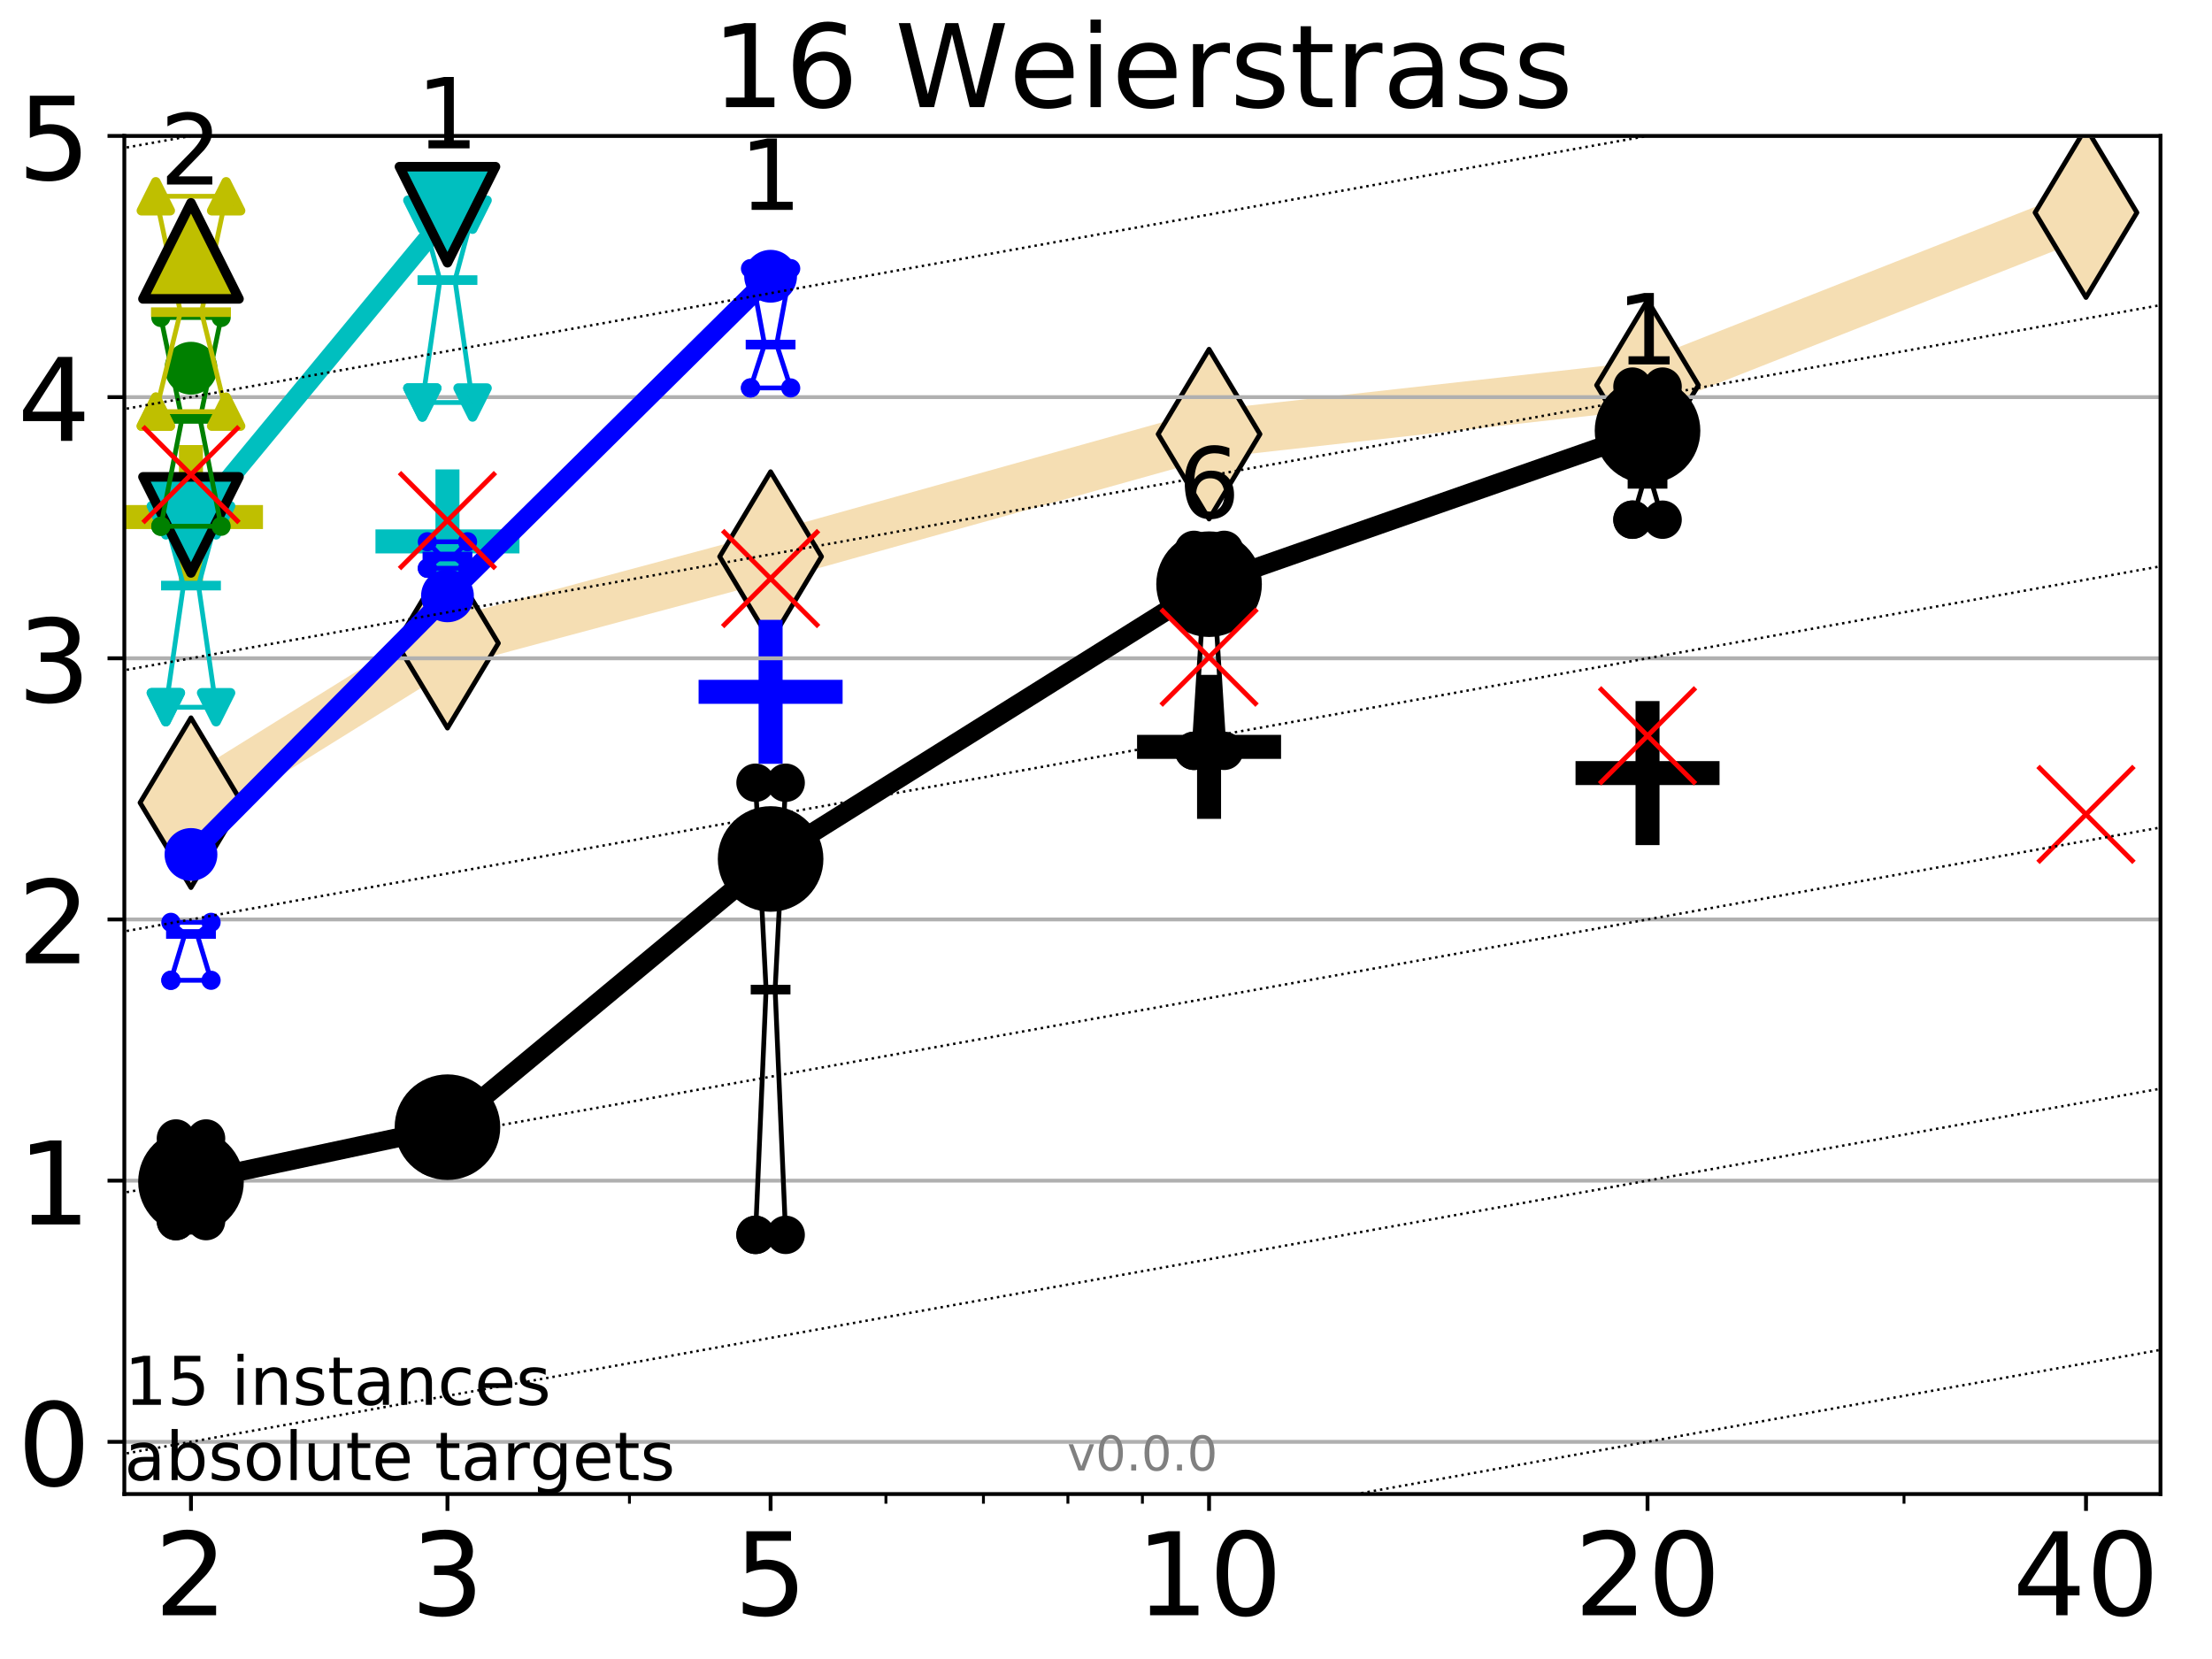 <?xml version="1.0" encoding="utf-8" standalone="no"?>
<!DOCTYPE svg PUBLIC "-//W3C//DTD SVG 1.1//EN"
  "http://www.w3.org/Graphics/SVG/1.1/DTD/svg11.dtd">
<!-- Created with matplotlib (http://matplotlib.org/) -->
<svg height="345.6pt" version="1.1" viewBox="0 0 460.8 345.6" width="460.8pt" xmlns="http://www.w3.org/2000/svg" xmlns:xlink="http://www.w3.org/1999/xlink">
 <defs>
  <style type="text/css">
*{stroke-linecap:butt;stroke-linejoin:round;}
  </style>
 </defs>
 <g id="figure_1">
  <g id="patch_1">
   <path d="M 0 345.6 
L 460.8 345.6 
L 460.8 0 
L 0 0 
z
" style="fill:#ffffff;"/>
  </g>
  <g id="axes_1">
   <g id="patch_2">
    <path d="M 25.9 311.24 
L 450.072 311.24 
L 450.072 28.32 
L 25.9 28.32 
z
" style="fill:#ffffff;"/>
   </g>
   <g id="line2d_1">
    <path clip-path="url(#p016506bc29)" d="M 39.784 167.214 
L 93.215 133.991 
L 160.53 115.952 
L 251.87 90.439 
L 343.211 80.241 
L 434.551 44.287 
" style="fill:none;stroke:#f5deb3;stroke-linecap:square;stroke-width:10;"/>
    <defs>
     <path d="M -0 17.678 
L 10.607 0 
L 0 -17.678 
L -10.607 -0 
z
" id="m1415b988cb" style="stroke:#000000;stroke-linejoin:miter;"/>
    </defs>
    <g clip-path="url(#p016506bc29)">
     <use style="fill:#f5deb3;stroke:#000000;stroke-linejoin:miter;" x="39.784" xlink:href="#m1415b988cb" y="167.214"/>
     <use style="fill:#f5deb3;stroke:#000000;stroke-linejoin:miter;" x="93.215" xlink:href="#m1415b988cb" y="133.991"/>
     <use style="fill:#f5deb3;stroke:#000000;stroke-linejoin:miter;" x="160.53" xlink:href="#m1415b988cb" y="115.952"/>
     <use style="fill:#f5deb3;stroke:#000000;stroke-linejoin:miter;" x="251.87" xlink:href="#m1415b988cb" y="90.439"/>
     <use style="fill:#f5deb3;stroke:#000000;stroke-linejoin:miter;" x="343.211" xlink:href="#m1415b988cb" y="80.241"/>
     <use style="fill:#f5deb3;stroke:#000000;stroke-linejoin:miter;" x="434.551" xlink:href="#m1415b988cb" y="44.287"/>
    </g>
   </g>
   <g id="line2d_2">
    <defs>
     <path d="M -15 0 
L 15 0 
M 0 15 
L 0 -15 
" id="mad6b0e1a15" style="stroke:#bfbf00;stroke-width:5;"/>
    </defs>
    <g clip-path="url(#p016506bc29)">
     <use style="fill:#bfbf00;stroke:#bfbf00;stroke-width:5;" x="39.784" xlink:href="#mad6b0e1a15" y="107.707"/>
    </g>
   </g>
   <g id="line2d_3">
    <defs>
     <path d="M -15 0 
L 15 0 
M 0 15 
L 0 -15 
" id="m3417049f23" style="stroke:#000000;stroke-width:5;"/>
    </defs>
    <g clip-path="url(#p016506bc29)">
     <use style="stroke:#000000;stroke-width:5;" x="251.87" xlink:href="#m3417049f23" y="155.587"/>
    </g>
   </g>
   <g id="line2d_4">
    <defs>
     <path d="M -15 0 
L 15 0 
M 0 15 
L 0 -15 
" id="maaa99ef994" style="stroke:#00bfbf;stroke-width:5;"/>
    </defs>
    <g clip-path="url(#p016506bc29)">
     <use style="fill:#00bfbf;stroke:#00bfbf;stroke-width:5;" x="93.215" xlink:href="#maaa99ef994" y="112.79"/>
    </g>
   </g>
   <g id="line2d_5">
    <g clip-path="url(#p016506bc29)">
     <use style="stroke:#000000;stroke-width:5;" x="343.211" xlink:href="#m3417049f23" y="161.047"/>
    </g>
   </g>
   <g id="line2d_6">
    <defs>
     <path d="M -15 0 
L 15 0 
M 0 15 
L 0 -15 
" id="m9f7df214b4" style="stroke:#0000ff;stroke-width:5;"/>
    </defs>
    <g clip-path="url(#p016506bc29)">
     <use style="fill:#0000ff;stroke:#0000ff;stroke-width:5;" x="160.53" xlink:href="#m9f7df214b4" y="144.123"/>
    </g>
   </g>
   <g id="matplotlib.axis_1">
    <g id="xtick_1">
     <g id="line2d_7">
      <defs>
       <path d="M 0 0 
L 0 3.5 
" id="m3060c4217a" style="stroke:#000000;stroke-width:0.8;"/>
      </defs>
      <g>
       <use style="stroke:#000000;stroke-width:0.8;" x="39.784" xlink:href="#m3060c4217a" y="311.24"/>
      </g>
     </g>
     <g id="text_1">
      <!-- 2 -->
      <defs>
       <path d="M 19.188 8.297 
L 53.609 8.297 
L 53.609 0 
L 7.328 0 
L 7.328 8.297 
Q 12.938 14.109 22.625 23.891 
Q 32.328 33.688 34.812 36.531 
Q 39.547 41.844 41.422 45.531 
Q 43.312 49.219 43.312 52.781 
Q 43.312 58.594 39.234 62.25 
Q 35.156 65.922 28.609 65.922 
Q 23.969 65.922 18.812 64.312 
Q 13.672 62.703 7.812 59.422 
L 7.812 69.391 
Q 13.766 71.781 18.938 73 
Q 24.125 74.219 28.422 74.219 
Q 39.75 74.219 46.484 68.547 
Q 53.219 62.891 53.219 53.422 
Q 53.219 48.922 51.531 44.891 
Q 49.859 40.875 45.406 35.406 
Q 44.188 33.984 37.641 27.219 
Q 31.109 20.453 19.188 8.297 
z
" id="DejaVuSans-32"/>
      </defs>
      <g transform="translate(32.149 336.476)scale(0.24 -0.24)">
       <use xlink:href="#DejaVuSans-32"/>
      </g>
     </g>
    </g>
    <g id="xtick_2">
     <g id="line2d_8">
      <g>
       <use style="stroke:#000000;stroke-width:0.8;" x="93.215" xlink:href="#m3060c4217a" y="311.24"/>
      </g>
     </g>
     <g id="text_2">
      <!-- 3 -->
      <defs>
       <path d="M 40.578 39.312 
Q 47.656 37.797 51.625 33 
Q 55.609 28.219 55.609 21.188 
Q 55.609 10.406 48.188 4.484 
Q 40.766 -1.422 27.094 -1.422 
Q 22.516 -1.422 17.656 -0.516 
Q 12.797 0.391 7.625 2.203 
L 7.625 11.719 
Q 11.719 9.328 16.594 8.109 
Q 21.484 6.891 26.812 6.891 
Q 36.078 6.891 40.938 10.547 
Q 45.797 14.203 45.797 21.188 
Q 45.797 27.641 41.281 31.266 
Q 36.766 34.906 28.719 34.906 
L 20.219 34.906 
L 20.219 43.016 
L 29.109 43.016 
Q 36.375 43.016 40.234 45.922 
Q 44.094 48.828 44.094 54.297 
Q 44.094 59.906 40.109 62.906 
Q 36.141 65.922 28.719 65.922 
Q 24.656 65.922 20.016 65.031 
Q 15.375 64.156 9.812 62.312 
L 9.812 71.094 
Q 15.438 72.656 20.344 73.438 
Q 25.25 74.219 29.594 74.219 
Q 40.828 74.219 47.359 69.109 
Q 53.906 64.016 53.906 55.328 
Q 53.906 49.266 50.438 45.094 
Q 46.969 40.922 40.578 39.312 
z
" id="DejaVuSans-33"/>
      </defs>
      <g transform="translate(85.58 336.476)scale(0.24 -0.24)">
       <use xlink:href="#DejaVuSans-33"/>
      </g>
     </g>
    </g>
    <g id="xtick_3">
     <g id="line2d_9">
      <g>
       <use style="stroke:#000000;stroke-width:0.8;" x="160.53" xlink:href="#m3060c4217a" y="311.24"/>
      </g>
     </g>
     <g id="text_3">
      <!-- 5 -->
      <defs>
       <path d="M 10.797 72.906 
L 49.516 72.906 
L 49.516 64.594 
L 19.828 64.594 
L 19.828 46.734 
Q 21.969 47.469 24.109 47.828 
Q 26.266 48.188 28.422 48.188 
Q 40.625 48.188 47.75 41.5 
Q 54.891 34.812 54.891 23.391 
Q 54.891 11.625 47.562 5.094 
Q 40.234 -1.422 26.906 -1.422 
Q 22.312 -1.422 17.547 -0.641 
Q 12.797 0.141 7.719 1.703 
L 7.719 11.625 
Q 12.109 9.234 16.797 8.062 
Q 21.484 6.891 26.703 6.891 
Q 35.156 6.891 40.078 11.328 
Q 45.016 15.766 45.016 23.391 
Q 45.016 31 40.078 35.438 
Q 35.156 39.891 26.703 39.891 
Q 22.75 39.891 18.812 39.016 
Q 14.891 38.141 10.797 36.281 
z
" id="DejaVuSans-35"/>
      </defs>
      <g transform="translate(152.895 336.476)scale(0.24 -0.24)">
       <use xlink:href="#DejaVuSans-35"/>
      </g>
     </g>
    </g>
    <g id="xtick_4">
     <g id="line2d_10">
      <g>
       <use style="stroke:#000000;stroke-width:0.8;" x="251.87" xlink:href="#m3060c4217a" y="311.24"/>
      </g>
     </g>
     <g id="text_4">
      <!-- 10 -->
      <defs>
       <path d="M 12.406 8.297 
L 28.516 8.297 
L 28.516 63.922 
L 10.984 60.406 
L 10.984 69.391 
L 28.422 72.906 
L 38.281 72.906 
L 38.281 8.297 
L 54.391 8.297 
L 54.391 0 
L 12.406 0 
z
" id="DejaVuSans-31"/>
       <path d="M 31.781 66.406 
Q 24.172 66.406 20.328 58.906 
Q 16.5 51.422 16.5 36.375 
Q 16.5 21.391 20.328 13.891 
Q 24.172 6.391 31.781 6.391 
Q 39.453 6.391 43.281 13.891 
Q 47.125 21.391 47.125 36.375 
Q 47.125 51.422 43.281 58.906 
Q 39.453 66.406 31.781 66.406 
z
M 31.781 74.219 
Q 44.047 74.219 50.516 64.516 
Q 56.984 54.828 56.984 36.375 
Q 56.984 17.969 50.516 8.266 
Q 44.047 -1.422 31.781 -1.422 
Q 19.531 -1.422 13.062 8.266 
Q 6.594 17.969 6.594 36.375 
Q 6.594 54.828 13.062 64.516 
Q 19.531 74.219 31.781 74.219 
z
" id="DejaVuSans-30"/>
      </defs>
      <g transform="translate(236.6 336.476)scale(0.24 -0.24)">
       <use xlink:href="#DejaVuSans-31"/>
       <use x="63.623" xlink:href="#DejaVuSans-30"/>
      </g>
     </g>
    </g>
    <g id="xtick_5">
     <g id="line2d_11">
      <g>
       <use style="stroke:#000000;stroke-width:0.8;" x="343.211" xlink:href="#m3060c4217a" y="311.24"/>
      </g>
     </g>
     <g id="text_5">
      <!-- 20 -->
      <g transform="translate(327.941 336.476)scale(0.24 -0.24)">
       <use xlink:href="#DejaVuSans-32"/>
       <use x="63.623" xlink:href="#DejaVuSans-30"/>
      </g>
     </g>
    </g>
    <g id="xtick_6">
     <g id="line2d_12">
      <g>
       <use style="stroke:#000000;stroke-width:0.8;" x="434.551" xlink:href="#m3060c4217a" y="311.24"/>
      </g>
     </g>
     <g id="text_6">
      <!-- 40 -->
      <defs>
       <path d="M 37.797 64.312 
L 12.891 25.391 
L 37.797 25.391 
z
M 35.203 72.906 
L 47.609 72.906 
L 47.609 25.391 
L 58.016 25.391 
L 58.016 17.188 
L 47.609 17.188 
L 47.609 0 
L 37.797 0 
L 37.797 17.188 
L 4.891 17.188 
L 4.891 26.703 
z
" id="DejaVuSans-34"/>
      </defs>
      <g transform="translate(419.281 336.476)scale(0.24 -0.24)">
       <use xlink:href="#DejaVuSans-34"/>
       <use x="63.623" xlink:href="#DejaVuSans-30"/>
      </g>
     </g>
    </g>
    <g id="xtick_7">
     <g id="line2d_13">
      <defs>
       <path d="M 0 0 
L 0 2 
" id="m6ea58fd9d2" style="stroke:#000000;stroke-width:0.6;"/>
      </defs>
      <g>
       <use style="stroke:#000000;stroke-width:0.6;" x="39.784" xlink:href="#m6ea58fd9d2" y="311.24"/>
      </g>
     </g>
    </g>
    <g id="xtick_8">
     <g id="line2d_14">
      <g>
       <use style="stroke:#000000;stroke-width:0.6;" x="93.215" xlink:href="#m6ea58fd9d2" y="311.24"/>
      </g>
     </g>
    </g>
    <g id="xtick_9">
     <g id="line2d_15">
      <g>
       <use style="stroke:#000000;stroke-width:0.6;" x="131.125" xlink:href="#m6ea58fd9d2" y="311.24"/>
      </g>
     </g>
    </g>
    <g id="xtick_10">
     <g id="line2d_16">
      <g>
       <use style="stroke:#000000;stroke-width:0.6;" x="160.53" xlink:href="#m6ea58fd9d2" y="311.24"/>
      </g>
     </g>
    </g>
    <g id="xtick_11">
     <g id="line2d_17">
      <g>
       <use style="stroke:#000000;stroke-width:0.6;" x="184.555" xlink:href="#m6ea58fd9d2" y="311.24"/>
      </g>
     </g>
    </g>
    <g id="xtick_12">
     <g id="line2d_18">
      <g>
       <use style="stroke:#000000;stroke-width:0.6;" x="204.869" xlink:href="#m6ea58fd9d2" y="311.24"/>
      </g>
     </g>
    </g>
    <g id="xtick_13">
     <g id="line2d_19">
      <g>
       <use style="stroke:#000000;stroke-width:0.6;" x="222.465" xlink:href="#m6ea58fd9d2" y="311.24"/>
      </g>
     </g>
    </g>
    <g id="xtick_14">
     <g id="line2d_20">
      <g>
       <use style="stroke:#000000;stroke-width:0.6;" x="237.986" xlink:href="#m6ea58fd9d2" y="311.24"/>
      </g>
     </g>
    </g>
    <g id="xtick_15">
     <g id="line2d_21">
      <g>
       <use style="stroke:#000000;stroke-width:0.6;" x="343.211" xlink:href="#m6ea58fd9d2" y="311.24"/>
      </g>
     </g>
    </g>
    <g id="xtick_16">
     <g id="line2d_22">
      <g>
       <use style="stroke:#000000;stroke-width:0.6;" x="396.641" xlink:href="#m6ea58fd9d2" y="311.24"/>
      </g>
     </g>
    </g>
    <g id="xtick_17">
     <g id="line2d_23">
      <g>
       <use style="stroke:#000000;stroke-width:0.6;" x="434.551" xlink:href="#m6ea58fd9d2" y="311.24"/>
      </g>
     </g>
    </g>
   </g>
   <g id="matplotlib.axis_2">
    <g id="ytick_1">
     <g id="line2d_24">
      <path clip-path="url(#p016506bc29)" d="M 25.9 300.358 
L 450.072 300.358 
" style="fill:none;stroke:#b0b0b0;stroke-linecap:square;stroke-width:0.8;"/>
     </g>
     <g id="line2d_25">
      <defs>
       <path d="M 0 0 
L -3.5 0 
" id="m7a4edfae67" style="stroke:#000000;stroke-width:0.8;"/>
      </defs>
      <g>
       <use style="stroke:#000000;stroke-width:0.8;" x="25.9" xlink:href="#m7a4edfae67" y="300.358"/>
      </g>
     </g>
     <g id="text_7">
      <!-- 0 -->
      <g transform="translate(3.63 309.477)scale(0.24 -0.24)">
       <use xlink:href="#DejaVuSans-30"/>
      </g>
     </g>
    </g>
    <g id="ytick_2">
     <g id="line2d_26">
      <path clip-path="url(#p016506bc29)" d="M 25.9 245.951 
L 450.072 245.951 
" style="fill:none;stroke:#b0b0b0;stroke-linecap:square;stroke-width:0.8;"/>
     </g>
     <g id="line2d_27">
      <g>
       <use style="stroke:#000000;stroke-width:0.8;" x="25.9" xlink:href="#m7a4edfae67" y="245.951"/>
      </g>
     </g>
     <g id="text_8">
      <!-- 1 -->
      <g transform="translate(3.63 255.069)scale(0.24 -0.24)">
       <use xlink:href="#DejaVuSans-31"/>
      </g>
     </g>
    </g>
    <g id="ytick_3">
     <g id="line2d_28">
      <path clip-path="url(#p016506bc29)" d="M 25.9 191.543 
L 450.072 191.543 
" style="fill:none;stroke:#b0b0b0;stroke-linecap:square;stroke-width:0.8;"/>
     </g>
     <g id="line2d_29">
      <g>
       <use style="stroke:#000000;stroke-width:0.8;" x="25.9" xlink:href="#m7a4edfae67" y="191.543"/>
      </g>
     </g>
     <g id="text_9">
      <!-- 2 -->
      <g transform="translate(3.63 200.661)scale(0.24 -0.24)">
       <use xlink:href="#DejaVuSans-32"/>
      </g>
     </g>
    </g>
    <g id="ytick_4">
     <g id="line2d_30">
      <path clip-path="url(#p016506bc29)" d="M 25.9 137.135 
L 450.072 137.135 
" style="fill:none;stroke:#b0b0b0;stroke-linecap:square;stroke-width:0.8;"/>
     </g>
     <g id="line2d_31">
      <g>
       <use style="stroke:#000000;stroke-width:0.8;" x="25.9" xlink:href="#m7a4edfae67" y="137.135"/>
      </g>
     </g>
     <g id="text_10">
      <!-- 3 -->
      <g transform="translate(3.63 146.254)scale(0.24 -0.24)">
       <use xlink:href="#DejaVuSans-33"/>
      </g>
     </g>
    </g>
    <g id="ytick_5">
     <g id="line2d_32">
      <path clip-path="url(#p016506bc29)" d="M 25.9 82.728 
L 450.072 82.728 
" style="fill:none;stroke:#b0b0b0;stroke-linecap:square;stroke-width:0.8;"/>
     </g>
     <g id="line2d_33">
      <g>
       <use style="stroke:#000000;stroke-width:0.8;" x="25.9" xlink:href="#m7a4edfae67" y="82.728"/>
      </g>
     </g>
     <g id="text_11">
      <!-- 4 -->
      <g transform="translate(3.63 91.846)scale(0.24 -0.24)">
       <use xlink:href="#DejaVuSans-34"/>
      </g>
     </g>
    </g>
    <g id="ytick_6">
     <g id="line2d_34">
      <path clip-path="url(#p016506bc29)" d="M 25.9 28.32 
L 450.072 28.32 
" style="fill:none;stroke:#b0b0b0;stroke-linecap:square;stroke-width:0.8;"/>
     </g>
     <g id="line2d_35">
      <g>
       <use style="stroke:#000000;stroke-width:0.8;" x="25.9" xlink:href="#m7a4edfae67" y="28.32"/>
      </g>
     </g>
     <g id="text_12">
      <!-- 5 -->
      <g transform="translate(3.63 37.438)scale(0.24 -0.24)">
       <use xlink:href="#DejaVuSans-35"/>
      </g>
     </g>
    </g>
   </g>
   <g id="line2d_36">
    <path clip-path="url(#p016506bc29)" d="M 36.644 254.379 
L 38.842 252.748 
L 36.644 237.171 
L 42.924 237.171 
L 40.726 252.748 
L 42.924 254.379 
L 36.644 254.379 
" style="fill:none;stroke:#000000;stroke-linecap:square;"/>
   </g>
   <g id="line2d_37">
    <path clip-path="url(#p016506bc29)" d="M 36.644 254.379 
L 42.924 254.379 
L 42.924 237.171 
L 36.644 237.171 
L 36.644 254.379 
" style="fill:none;"/>
    <defs>
     <path d="M 0 3 
C 0.796 3 1.559 2.684 2.121 2.121 
C 2.684 1.559 3 0.796 3 0 
C 3 -0.796 2.684 -1.559 2.121 -2.121 
C 1.559 -2.684 0.796 -3 0 -3 
C -0.796 -3 -1.559 -2.684 -2.121 -2.121 
C -2.684 -1.559 -3 -0.796 -3 0 
C -3 0.796 -2.684 1.559 -2.121 2.121 
C -1.559 2.684 -0.796 3 0 3 
z
" id="m4d1405d2c7" style="stroke:#000000;stroke-width:2;"/>
    </defs>
    <g clip-path="url(#p016506bc29)">
     <use style="stroke:#000000;stroke-width:2;" x="36.644" xlink:href="#m4d1405d2c7" y="254.379"/>
     <use style="stroke:#000000;stroke-width:2;" x="42.924" xlink:href="#m4d1405d2c7" y="254.379"/>
     <use style="stroke:#000000;stroke-width:2;" x="42.924" xlink:href="#m4d1405d2c7" y="237.171"/>
     <use style="stroke:#000000;stroke-width:2;" x="36.644" xlink:href="#m4d1405d2c7" y="237.171"/>
     <use style="stroke:#000000;stroke-width:2;" x="36.644" xlink:href="#m4d1405d2c7" y="254.379"/>
    </g>
   </g>
   <g id="line2d_38">
    <path clip-path="url(#p016506bc29)" d="M 36.644 252.748 
L 42.924 252.748 
" style="fill:none;stroke:#000000;stroke-linecap:square;stroke-width:2;"/>
   </g>
   <g id="line2d_39">
    <path clip-path="url(#p016506bc29)" d="M 90.075 240.995 
L 92.273 238.57 
L 90.075 231.203 
L 96.355 231.203 
L 94.157 238.57 
L 96.355 240.995 
L 90.075 240.995 
" style="fill:none;stroke:#000000;stroke-linecap:square;"/>
   </g>
   <g id="line2d_40">
    <path clip-path="url(#p016506bc29)" d="M 90.075 240.995 
L 96.355 240.995 
L 96.355 231.203 
L 90.075 231.203 
L 90.075 240.995 
" style="fill:none;"/>
    <g clip-path="url(#p016506bc29)">
     <use style="stroke:#000000;stroke-width:2;" x="90.075" xlink:href="#m4d1405d2c7" y="240.995"/>
     <use style="stroke:#000000;stroke-width:2;" x="96.355" xlink:href="#m4d1405d2c7" y="240.995"/>
     <use style="stroke:#000000;stroke-width:2;" x="96.355" xlink:href="#m4d1405d2c7" y="231.203"/>
     <use style="stroke:#000000;stroke-width:2;" x="90.075" xlink:href="#m4d1405d2c7" y="231.203"/>
     <use style="stroke:#000000;stroke-width:2;" x="90.075" xlink:href="#m4d1405d2c7" y="240.995"/>
    </g>
   </g>
   <g id="line2d_41">
    <path clip-path="url(#p016506bc29)" d="M 90.075 238.57 
L 96.355 238.57 
" style="fill:none;stroke:#000000;stroke-linecap:square;stroke-width:2;"/>
   </g>
   <g id="line2d_42">
    <path clip-path="url(#p016506bc29)" d="M 157.39 257.246 
L 159.588 206.147 
L 157.39 163.061 
L 163.669 163.061 
L 161.472 206.147 
L 163.669 257.246 
L 157.39 257.246 
" style="fill:none;stroke:#000000;stroke-linecap:square;"/>
   </g>
   <g id="line2d_43">
    <path clip-path="url(#p016506bc29)" d="M 157.39 257.246 
L 163.669 257.246 
L 163.669 163.061 
L 157.39 163.061 
L 157.39 257.246 
" style="fill:none;"/>
    <g clip-path="url(#p016506bc29)">
     <use style="stroke:#000000;stroke-width:2;" x="157.39" xlink:href="#m4d1405d2c7" y="257.246"/>
     <use style="stroke:#000000;stroke-width:2;" x="163.669" xlink:href="#m4d1405d2c7" y="257.246"/>
     <use style="stroke:#000000;stroke-width:2;" x="163.669" xlink:href="#m4d1405d2c7" y="163.061"/>
     <use style="stroke:#000000;stroke-width:2;" x="157.39" xlink:href="#m4d1405d2c7" y="163.061"/>
     <use style="stroke:#000000;stroke-width:2;" x="157.39" xlink:href="#m4d1405d2c7" y="257.246"/>
    </g>
   </g>
   <g id="line2d_44">
    <path clip-path="url(#p016506bc29)" d="M 157.39 206.147 
L 163.669 206.147 
" style="fill:none;stroke:#000000;stroke-linecap:square;stroke-width:2;"/>
   </g>
   <g id="line2d_45">
    <path clip-path="url(#p016506bc29)" d="M 248.73 156.411 
L 250.928 121.076 
L 248.73 114.549 
L 255.01 114.549 
L 252.812 121.076 
L 255.01 156.411 
L 248.73 156.411 
" style="fill:none;stroke:#000000;stroke-linecap:square;"/>
   </g>
   <g id="line2d_46">
    <path clip-path="url(#p016506bc29)" d="M 248.73 156.411 
L 255.01 156.411 
L 255.01 114.549 
L 248.73 114.549 
L 248.73 156.411 
" style="fill:none;"/>
    <g clip-path="url(#p016506bc29)">
     <use style="stroke:#000000;stroke-width:2;" x="248.73" xlink:href="#m4d1405d2c7" y="156.411"/>
     <use style="stroke:#000000;stroke-width:2;" x="255.01" xlink:href="#m4d1405d2c7" y="156.411"/>
     <use style="stroke:#000000;stroke-width:2;" x="255.01" xlink:href="#m4d1405d2c7" y="114.549"/>
     <use style="stroke:#000000;stroke-width:2;" x="248.73" xlink:href="#m4d1405d2c7" y="114.549"/>
     <use style="stroke:#000000;stroke-width:2;" x="248.73" xlink:href="#m4d1405d2c7" y="156.411"/>
    </g>
   </g>
   <g id="line2d_47">
    <path clip-path="url(#p016506bc29)" d="M 248.73 121.076 
L 255.01 121.076 
" style="fill:none;stroke:#000000;stroke-linecap:square;stroke-width:2;"/>
   </g>
   <g id="line2d_48">
    <path clip-path="url(#p016506bc29)" d="M 340.071 108.262 
L 342.269 100.788 
L 340.071 80.541 
L 346.35 80.541 
L 344.152 100.788 
L 346.35 108.262 
L 340.071 108.262 
" style="fill:none;stroke:#000000;stroke-linecap:square;"/>
   </g>
   <g id="line2d_49">
    <path clip-path="url(#p016506bc29)" d="M 340.071 108.262 
L 346.35 108.262 
L 346.35 80.541 
L 340.071 80.541 
L 340.071 108.262 
" style="fill:none;"/>
    <g clip-path="url(#p016506bc29)">
     <use style="stroke:#000000;stroke-width:2;" x="340.071" xlink:href="#m4d1405d2c7" y="108.262"/>
     <use style="stroke:#000000;stroke-width:2;" x="346.35" xlink:href="#m4d1405d2c7" y="108.262"/>
     <use style="stroke:#000000;stroke-width:2;" x="346.35" xlink:href="#m4d1405d2c7" y="80.541"/>
     <use style="stroke:#000000;stroke-width:2;" x="340.071" xlink:href="#m4d1405d2c7" y="80.541"/>
     <use style="stroke:#000000;stroke-width:2;" x="340.071" xlink:href="#m4d1405d2c7" y="108.262"/>
    </g>
   </g>
   <g id="line2d_50">
    <path clip-path="url(#p016506bc29)" d="M 340.071 100.788 
L 346.35 100.788 
" style="fill:none;stroke:#000000;stroke-linecap:square;stroke-width:2;"/>
   </g>
   <g id="line2d_51">
    <path clip-path="url(#p016506bc29)" d="M 39.784 246.188 
L 93.215 234.812 
" style="fill:none;stroke:#000000;stroke-linecap:square;stroke-width:4;"/>
   </g>
   <g id="line2d_52">
    <path clip-path="url(#p016506bc29)" d="M 93.215 234.812 
L 160.53 178.942 
" style="fill:none;stroke:#000000;stroke-linecap:square;stroke-width:4;"/>
   </g>
   <g id="line2d_53">
    <path clip-path="url(#p016506bc29)" d="M 160.53 178.942 
L 251.87 121.696 
" style="fill:none;stroke:#000000;stroke-linecap:square;stroke-width:4;"/>
   </g>
   <g id="line2d_54">
    <path clip-path="url(#p016506bc29)" d="M 251.87 121.696 
L 343.211 89.734 
" style="fill:none;stroke:#000000;stroke-linecap:square;stroke-width:4;"/>
   </g>
   <g id="line2d_55">
    <path clip-path="url(#p016506bc29)" d="M 39.784 246.188 
L 93.215 234.812 
L 160.53 178.942 
L 251.87 121.696 
L 343.211 89.734 
" style="fill:none;"/>
    <defs>
     <path d="M 0 10 
C 2.652 10 5.196 8.946 7.071 7.071 
C 8.946 5.196 10 2.652 10 0 
C 10 -2.652 8.946 -5.196 7.071 -7.071 
C 5.196 -8.946 2.652 -10 0 -10 
C -2.652 -10 -5.196 -8.946 -7.071 -7.071 
C -8.946 -5.196 -10 -2.652 -10 0 
C -10 2.652 -8.946 5.196 -7.071 7.071 
C -5.196 8.946 -2.652 10 0 10 
z
" id="m1e10dd0bdf" style="stroke:#000000;stroke-width:2;"/>
    </defs>
    <g clip-path="url(#p016506bc29)">
     <use style="stroke:#000000;stroke-width:2;" x="39.784" xlink:href="#m1e10dd0bdf" y="246.188"/>
     <use style="stroke:#000000;stroke-width:2;" x="93.215" xlink:href="#m1e10dd0bdf" y="234.812"/>
     <use style="stroke:#000000;stroke-width:2;" x="160.53" xlink:href="#m1e10dd0bdf" y="178.942"/>
     <use style="stroke:#000000;stroke-width:2;" x="251.87" xlink:href="#m1e10dd0bdf" y="121.696"/>
     <use style="stroke:#000000;stroke-width:2;" x="343.211" xlink:href="#m1e10dd0bdf" y="89.734"/>
    </g>
   </g>
   <g id="line2d_56">
    <path clip-path="url(#p016506bc29)" d="M 35.597 204.212 
L 38.528 194.564 
L 35.597 192.141 
L 43.971 192.141 
L 41.04 194.564 
L 43.971 204.212 
L 35.597 204.212 
" style="fill:none;stroke:#0000ff;stroke-linecap:square;"/>
   </g>
   <g id="line2d_57">
    <path clip-path="url(#p016506bc29)" d="M 35.597 204.212 
L 43.971 204.212 
L 43.971 192.141 
L 35.597 192.141 
L 35.597 204.212 
" style="fill:none;"/>
    <defs>
     <path d="M 0 1.5 
C 0.398 1.5 0.779 1.342 1.061 1.061 
C 1.342 0.779 1.5 0.398 1.5 0 
C 1.5 -0.398 1.342 -0.779 1.061 -1.061 
C 0.779 -1.342 0.398 -1.5 0 -1.5 
C -0.398 -1.5 -0.779 -1.342 -1.061 -1.061 
C -1.342 -0.779 -1.5 -0.398 -1.5 0 
C -1.5 0.398 -1.342 0.779 -1.061 1.061 
C -0.779 1.342 -0.398 1.5 0 1.5 
z
" id="m8583bb8b6e" style="stroke:#0000ff;"/>
    </defs>
    <g clip-path="url(#p016506bc29)">
     <use style="fill:#0000ff;stroke:#0000ff;" x="35.597" xlink:href="#m8583bb8b6e" y="204.212"/>
     <use style="fill:#0000ff;stroke:#0000ff;" x="43.971" xlink:href="#m8583bb8b6e" y="204.212"/>
     <use style="fill:#0000ff;stroke:#0000ff;" x="43.971" xlink:href="#m8583bb8b6e" y="192.141"/>
     <use style="fill:#0000ff;stroke:#0000ff;" x="35.597" xlink:href="#m8583bb8b6e" y="192.141"/>
     <use style="fill:#0000ff;stroke:#0000ff;" x="35.597" xlink:href="#m8583bb8b6e" y="204.212"/>
    </g>
   </g>
   <g id="line2d_58">
    <path clip-path="url(#p016506bc29)" d="M 35.597 194.564 
L 43.971 194.564 
" style="fill:none;stroke:#0000ff;stroke-linecap:square;stroke-width:2;"/>
   </g>
   <g id="line2d_59">
    <path clip-path="url(#p016506bc29)" d="M 89.028 118.38 
L 91.959 115.93 
L 89.028 112.857 
L 97.401 112.857 
L 94.471 115.93 
L 97.401 118.38 
L 89.028 118.38 
" style="fill:none;stroke:#0000ff;stroke-linecap:square;"/>
   </g>
   <g id="line2d_60">
    <path clip-path="url(#p016506bc29)" d="M 89.028 118.38 
L 97.401 118.38 
L 97.401 112.857 
L 89.028 112.857 
L 89.028 118.38 
" style="fill:none;"/>
    <g clip-path="url(#p016506bc29)">
     <use style="fill:#0000ff;stroke:#0000ff;" x="89.028" xlink:href="#m8583bb8b6e" y="118.38"/>
     <use style="fill:#0000ff;stroke:#0000ff;" x="97.401" xlink:href="#m8583bb8b6e" y="118.38"/>
     <use style="fill:#0000ff;stroke:#0000ff;" x="97.401" xlink:href="#m8583bb8b6e" y="112.857"/>
     <use style="fill:#0000ff;stroke:#0000ff;" x="89.028" xlink:href="#m8583bb8b6e" y="112.857"/>
     <use style="fill:#0000ff;stroke:#0000ff;" x="89.028" xlink:href="#m8583bb8b6e" y="118.38"/>
    </g>
   </g>
   <g id="line2d_61">
    <path clip-path="url(#p016506bc29)" d="M 89.028 115.93 
L 97.401 115.93 
" style="fill:none;stroke:#0000ff;stroke-linecap:square;stroke-width:2;"/>
   </g>
   <g id="line2d_62">
    <path clip-path="url(#p016506bc29)" d="M 156.343 80.811 
L 159.274 71.777 
L 156.343 55.958 
L 164.716 55.958 
L 161.786 71.777 
L 164.716 80.811 
L 156.343 80.811 
" style="fill:none;stroke:#0000ff;stroke-linecap:square;"/>
   </g>
   <g id="line2d_63">
    <path clip-path="url(#p016506bc29)" d="M 156.343 80.811 
L 164.716 80.811 
L 164.716 55.958 
L 156.343 55.958 
L 156.343 80.811 
" style="fill:none;"/>
    <g clip-path="url(#p016506bc29)">
     <use style="fill:#0000ff;stroke:#0000ff;" x="156.343" xlink:href="#m8583bb8b6e" y="80.811"/>
     <use style="fill:#0000ff;stroke:#0000ff;" x="164.716" xlink:href="#m8583bb8b6e" y="80.811"/>
     <use style="fill:#0000ff;stroke:#0000ff;" x="164.716" xlink:href="#m8583bb8b6e" y="55.958"/>
     <use style="fill:#0000ff;stroke:#0000ff;" x="156.343" xlink:href="#m8583bb8b6e" y="55.958"/>
     <use style="fill:#0000ff;stroke:#0000ff;" x="156.343" xlink:href="#m8583bb8b6e" y="80.811"/>
    </g>
   </g>
   <g id="line2d_64">
    <path clip-path="url(#p016506bc29)" d="M 156.343 71.777 
L 164.716 71.777 
" style="fill:none;stroke:#0000ff;stroke-linecap:square;stroke-width:2;"/>
   </g>
   <g id="line2d_65">
    <path clip-path="url(#p016506bc29)" d="M 39.784 178.003 
L 93.215 124.123 
" style="fill:none;stroke:#0000ff;stroke-linecap:square;stroke-width:4;"/>
   </g>
   <g id="line2d_66">
    <path clip-path="url(#p016506bc29)" d="M 93.215 124.123 
L 160.53 57.548 
" style="fill:none;stroke:#0000ff;stroke-linecap:square;stroke-width:4;"/>
   </g>
   <g id="line2d_67">
    <path clip-path="url(#p016506bc29)" d="M 39.784 178.003 
L 93.215 124.123 
L 160.53 57.548 
" style="fill:none;"/>
    <defs>
     <path d="M 0 5 
C 1.326 5 2.598 4.473 3.536 3.536 
C 4.473 2.598 5 1.326 5 0 
C 5 -1.326 4.473 -2.598 3.536 -3.536 
C 2.598 -4.473 1.326 -5 0 -5 
C -1.326 -5 -2.598 -4.473 -3.536 -3.536 
C -4.473 -2.598 -5 -1.326 -5 0 
C -5 1.326 -4.473 2.598 -3.536 3.536 
C -2.598 4.473 -1.326 5 0 5 
z
" id="ma88befb6be" style="stroke:#0000ff;"/>
    </defs>
    <g clip-path="url(#p016506bc29)">
     <use style="fill:#0000ff;stroke:#0000ff;" x="39.784" xlink:href="#ma88befb6be" y="178.003"/>
     <use style="fill:#0000ff;stroke:#0000ff;" x="93.215" xlink:href="#ma88befb6be" y="124.123"/>
     <use style="fill:#0000ff;stroke:#0000ff;" x="160.53" xlink:href="#ma88befb6be" y="57.548"/>
    </g>
   </g>
   <g id="line2d_68">
    <path clip-path="url(#p016506bc29)" d="M 34.551 147.333 
L 38.214 121.985 
L 34.551 108.397 
L 45.017 108.397 
L 41.354 121.985 
L 45.017 147.333 
L 34.551 147.333 
" style="fill:none;stroke:#00bfbf;stroke-linecap:square;"/>
   </g>
   <g id="line2d_69">
    <path clip-path="url(#p016506bc29)" d="M 34.551 147.333 
L 45.017 147.333 
L 45.017 108.397 
L 34.551 108.397 
L 34.551 147.333 
" style="fill:none;"/>
    <defs>
     <path d="M -0 3 
L 3 -3 
L -3 -3 
z
" id="mbfc3d738c3" style="stroke:#00bfbf;stroke-linejoin:miter;stroke-width:2;"/>
    </defs>
    <g clip-path="url(#p016506bc29)">
     <use style="fill:#00bfbf;stroke:#00bfbf;stroke-linejoin:miter;stroke-width:2;" x="34.551" xlink:href="#mbfc3d738c3" y="147.333"/>
     <use style="fill:#00bfbf;stroke:#00bfbf;stroke-linejoin:miter;stroke-width:2;" x="45.017" xlink:href="#mbfc3d738c3" y="147.333"/>
     <use style="fill:#00bfbf;stroke:#00bfbf;stroke-linejoin:miter;stroke-width:2;" x="45.017" xlink:href="#mbfc3d738c3" y="108.397"/>
     <use style="fill:#00bfbf;stroke:#00bfbf;stroke-linejoin:miter;stroke-width:2;" x="34.551" xlink:href="#mbfc3d738c3" y="108.397"/>
     <use style="fill:#00bfbf;stroke:#00bfbf;stroke-linejoin:miter;stroke-width:2;" x="34.551" xlink:href="#mbfc3d738c3" y="147.333"/>
    </g>
   </g>
   <g id="line2d_70">
    <path clip-path="url(#p016506bc29)" d="M 34.551 121.985 
L 45.017 121.985 
" style="fill:none;stroke:#00bfbf;stroke-linecap:square;stroke-width:2;"/>
   </g>
   <g id="line2d_71">
    <path clip-path="url(#p016506bc29)" d="M 87.982 83.85 
L 91.645 58.353 
L 87.982 44.727 
L 98.448 44.727 
L 94.785 58.353 
L 98.448 83.85 
L 87.982 83.85 
" style="fill:none;stroke:#00bfbf;stroke-linecap:square;"/>
   </g>
   <g id="line2d_72">
    <path clip-path="url(#p016506bc29)" d="M 87.982 83.85 
L 98.448 83.85 
L 98.448 44.727 
L 87.982 44.727 
L 87.982 83.85 
" style="fill:none;"/>
    <g clip-path="url(#p016506bc29)">
     <use style="fill:#00bfbf;stroke:#00bfbf;stroke-linejoin:miter;stroke-width:2;" x="87.982" xlink:href="#mbfc3d738c3" y="83.85"/>
     <use style="fill:#00bfbf;stroke:#00bfbf;stroke-linejoin:miter;stroke-width:2;" x="98.448" xlink:href="#mbfc3d738c3" y="83.85"/>
     <use style="fill:#00bfbf;stroke:#00bfbf;stroke-linejoin:miter;stroke-width:2;" x="98.448" xlink:href="#mbfc3d738c3" y="44.727"/>
     <use style="fill:#00bfbf;stroke:#00bfbf;stroke-linejoin:miter;stroke-width:2;" x="87.982" xlink:href="#mbfc3d738c3" y="44.727"/>
     <use style="fill:#00bfbf;stroke:#00bfbf;stroke-linejoin:miter;stroke-width:2;" x="87.982" xlink:href="#mbfc3d738c3" y="83.85"/>
    </g>
   </g>
   <g id="line2d_73">
    <path clip-path="url(#p016506bc29)" d="M 87.982 58.353 
L 98.448 58.353 
" style="fill:none;stroke:#00bfbf;stroke-linecap:square;stroke-width:2;"/>
   </g>
   <g id="line2d_74">
    <path clip-path="url(#p016506bc29)" d="M 39.784 109.346 
L 93.215 44.727 
" style="fill:none;stroke:#00bfbf;stroke-linecap:square;stroke-width:4;"/>
   </g>
   <g id="line2d_75">
    <path clip-path="url(#p016506bc29)" d="M 39.784 109.346 
L 93.215 44.727 
" style="fill:none;"/>
    <defs>
     <path d="M -0 10 
L 10 -10 
L -10 -10 
z
" id="mf33df08448" style="stroke:#000000;stroke-linejoin:miter;stroke-width:2;"/>
    </defs>
    <g clip-path="url(#p016506bc29)">
     <use style="fill:#00bfbf;stroke:#000000;stroke-linejoin:miter;stroke-width:2;" x="39.784" xlink:href="#mf33df08448" y="109.346"/>
     <use style="fill:#00bfbf;stroke:#000000;stroke-linejoin:miter;stroke-width:2;" x="93.215" xlink:href="#mf33df08448" y="44.727"/>
    </g>
   </g>
   <g id="line2d_76">
    <path clip-path="url(#p016506bc29)" d="M 33.504 109.633 
L 37.9 87.265 
L 33.504 66.137 
L 46.064 66.137 
L 41.668 87.265 
L 46.064 109.633 
L 33.504 109.633 
" style="fill:none;stroke:#008000;stroke-linecap:square;"/>
   </g>
   <g id="line2d_77">
    <path clip-path="url(#p016506bc29)" d="M 33.504 109.633 
L 46.064 109.633 
L 46.064 66.137 
L 33.504 66.137 
L 33.504 109.633 
" style="fill:none;"/>
    <defs>
     <path d="M 0 1.5 
C 0.398 1.5 0.779 1.342 1.061 1.061 
C 1.342 0.779 1.5 0.398 1.5 0 
C 1.5 -0.398 1.342 -0.779 1.061 -1.061 
C 0.779 -1.342 0.398 -1.5 0 -1.5 
C -0.398 -1.5 -0.779 -1.342 -1.061 -1.061 
C -1.342 -0.779 -1.5 -0.398 -1.5 0 
C -1.5 0.398 -1.342 0.779 -1.061 1.061 
C -0.779 1.342 -0.398 1.5 0 1.5 
z
" id="m1ecabd43f0" style="stroke:#008000;"/>
    </defs>
    <g clip-path="url(#p016506bc29)">
     <use style="fill:#008000;stroke:#008000;" x="33.504" xlink:href="#m1ecabd43f0" y="109.633"/>
     <use style="fill:#008000;stroke:#008000;" x="46.064" xlink:href="#m1ecabd43f0" y="109.633"/>
     <use style="fill:#008000;stroke:#008000;" x="46.064" xlink:href="#m1ecabd43f0" y="66.137"/>
     <use style="fill:#008000;stroke:#008000;" x="33.504" xlink:href="#m1ecabd43f0" y="66.137"/>
     <use style="fill:#008000;stroke:#008000;" x="33.504" xlink:href="#m1ecabd43f0" y="109.633"/>
    </g>
   </g>
   <g id="line2d_78">
    <path clip-path="url(#p016506bc29)" d="M 33.504 87.265 
L 46.064 87.265 
" style="fill:none;stroke:#008000;stroke-linecap:square;stroke-width:2;"/>
   </g>
   <g id="line2d_79">
    <path clip-path="url(#p016506bc29)" d="M 39.784 76.703 
" style="fill:none;"/>
    <defs>
     <path d="M 0 5 
C 1.326 5 2.598 4.473 3.536 3.536 
C 4.473 2.598 5 1.326 5 0 
C 5 -1.326 4.473 -2.598 3.536 -3.536 
C 2.598 -4.473 1.326 -5 0 -5 
C -1.326 -5 -2.598 -4.473 -3.536 -3.536 
C -4.473 -2.598 -5 -1.326 -5 0 
C -5 1.326 -4.473 2.598 -3.536 3.536 
C -2.598 4.473 -1.326 5 0 5 
z
" id="m58be1959dc" style="stroke:#008000;"/>
    </defs>
    <g clip-path="url(#p016506bc29)">
     <use style="fill:#008000;stroke:#008000;" x="39.784" xlink:href="#m58be1959dc" y="76.703"/>
    </g>
   </g>
   <g id="line2d_80">
    <path clip-path="url(#p016506bc29)" d="M 32.458 85.756 
L 37.586 65.027 
L 32.458 40.885 
L 47.11 40.885 
L 41.982 65.027 
L 47.11 85.756 
L 32.458 85.756 
" style="fill:none;stroke:#bfbf00;stroke-linecap:square;"/>
   </g>
   <g id="line2d_81">
    <path clip-path="url(#p016506bc29)" d="M 32.458 85.756 
L 47.11 85.756 
L 47.11 40.885 
L 32.458 40.885 
L 32.458 85.756 
" style="fill:none;"/>
    <defs>
     <path d="M 0 -3 
L -3 3 
L 3 3 
z
" id="m7bbb1100fe" style="stroke:#bfbf00;stroke-linejoin:miter;stroke-width:2;"/>
    </defs>
    <g clip-path="url(#p016506bc29)">
     <use style="fill:#bfbf00;stroke:#bfbf00;stroke-linejoin:miter;stroke-width:2;" x="32.458" xlink:href="#m7bbb1100fe" y="85.756"/>
     <use style="fill:#bfbf00;stroke:#bfbf00;stroke-linejoin:miter;stroke-width:2;" x="47.11" xlink:href="#m7bbb1100fe" y="85.756"/>
     <use style="fill:#bfbf00;stroke:#bfbf00;stroke-linejoin:miter;stroke-width:2;" x="47.11" xlink:href="#m7bbb1100fe" y="40.885"/>
     <use style="fill:#bfbf00;stroke:#bfbf00;stroke-linejoin:miter;stroke-width:2;" x="32.458" xlink:href="#m7bbb1100fe" y="40.885"/>
     <use style="fill:#bfbf00;stroke:#bfbf00;stroke-linejoin:miter;stroke-width:2;" x="32.458" xlink:href="#m7bbb1100fe" y="85.756"/>
    </g>
   </g>
   <g id="line2d_82">
    <path clip-path="url(#p016506bc29)" d="M 32.458 65.027 
L 47.11 65.027 
" style="fill:none;stroke:#bfbf00;stroke-linecap:square;stroke-width:2;"/>
   </g>
   <g id="line2d_83">
    <path clip-path="url(#p016506bc29)" d="M 39.784 52.263 
" style="fill:none;"/>
    <defs>
     <path d="M 0 -10 
L -10 10 
L 10 10 
z
" id="m8c736e5c3f" style="stroke:#000000;stroke-linejoin:miter;stroke-width:2;"/>
    </defs>
    <g clip-path="url(#p016506bc29)">
     <use style="fill:#bfbf00;stroke:#000000;stroke-linejoin:miter;stroke-width:2;" x="39.784" xlink:href="#m8c736e5c3f" y="52.263"/>
    </g>
   </g>
   <g id="line2d_84"/>
   <g id="line2d_85"/>
   <g id="line2d_86"/>
   <g id="line2d_87"/>
   <g id="line2d_88"/>
   <g id="line2d_89"/>
   <g id="line2d_90"/>
   <g id="line2d_91">
    <defs>
     <path d="M -10 10 
L 10 -10 
M -10 -10 
L 10 10 
" id="mad8d9454f2" style="stroke:#ff0000;"/>
    </defs>
    <g clip-path="url(#p016506bc29)">
     <use style="fill:#ff0000;stroke:#ff0000;" x="39.784" xlink:href="#mad8d9454f2" y="98.869"/>
     <use style="fill:#ff0000;stroke:#ff0000;" x="93.215" xlink:href="#mad8d9454f2" y="108.449"/>
     <use style="fill:#ff0000;stroke:#ff0000;" x="160.53" xlink:href="#mad8d9454f2" y="120.52"/>
     <use style="fill:#ff0000;stroke:#ff0000;" x="251.87" xlink:href="#mad8d9454f2" y="136.898"/>
     <use style="fill:#ff0000;stroke:#ff0000;" x="343.211" xlink:href="#mad8d9454f2" y="153.276"/>
     <use style="fill:#ff0000;stroke:#ff0000;" x="434.551" xlink:href="#mad8d9454f2" y="169.655"/>
    </g>
   </g>
   <g id="line2d_92">
    <path clip-path="url(#p016506bc29)" d="M 85.326 346.6 
L 461.8 279.094 
" style="fill:none;stroke:#000000;stroke-dasharray:0.5,0.825;stroke-dashoffset:0;stroke-width:0.5;"/>
   </g>
   <g id="line2d_93">
    <path clip-path="url(#p016506bc29)" d="M -1 307.671 
L 461.8 224.686 
" style="fill:none;stroke:#000000;stroke-dasharray:0.5,0.825;stroke-dashoffset:0;stroke-width:0.5;"/>
   </g>
   <g id="line2d_94">
    <path clip-path="url(#p016506bc29)" d="M -1 253.264 
L 461.8 170.279 
" style="fill:none;stroke:#000000;stroke-dasharray:0.5,0.825;stroke-dashoffset:0;stroke-width:0.5;"/>
   </g>
   <g id="line2d_95">
    <path clip-path="url(#p016506bc29)" d="M -1 198.856 
L 461.8 115.871 
" style="fill:none;stroke:#000000;stroke-dasharray:0.5,0.825;stroke-dashoffset:0;stroke-width:0.5;"/>
   </g>
   <g id="line2d_96">
    <path clip-path="url(#p016506bc29)" d="M -1 144.448 
L 461.8 61.463 
" style="fill:none;stroke:#000000;stroke-dasharray:0.5,0.825;stroke-dashoffset:0;stroke-width:0.5;"/>
   </g>
   <g id="line2d_97">
    <path clip-path="url(#p016506bc29)" d="M -1 90.041 
L 461.8 7.056 
" style="fill:none;stroke:#000000;stroke-dasharray:0.5,0.825;stroke-dashoffset:0;stroke-width:0.5;"/>
   </g>
   <g id="line2d_98">
    <path clip-path="url(#p016506bc29)" d="M -1 35.633 
L 203.299 -1 
" style="fill:none;stroke:#000000;stroke-dasharray:0.5,0.825;stroke-dashoffset:0;stroke-width:0.5;"/>
   </g>
   <g id="line2d_99">
    <path clip-path="url(#p016506bc29)" style="fill:none;stroke:#000000;stroke-dasharray:0.5,0.825;stroke-dashoffset:0;stroke-width:0.5;"/>
   </g>
   <g id="line2d_100">
    <path clip-path="url(#p016506bc29)" style="fill:none;stroke:#000000;stroke-dasharray:0.5,0.825;stroke-dashoffset:0;stroke-width:0.5;"/>
   </g>
   <g id="patch_3">
    <path d="M 25.9 311.24 
L 25.9 28.32 
" style="fill:none;stroke:#000000;stroke-linecap:square;stroke-linejoin:miter;stroke-width:0.8;"/>
   </g>
   <g id="patch_4">
    <path d="M 450.072 311.24 
L 450.072 28.32 
" style="fill:none;stroke:#000000;stroke-linecap:square;stroke-linejoin:miter;stroke-width:0.8;"/>
   </g>
   <g id="patch_5">
    <path d="M 25.9 311.24 
L 450.072 311.24 
" style="fill:none;stroke:#000000;stroke-linecap:square;stroke-linejoin:miter;stroke-width:0.8;"/>
   </g>
   <g id="patch_6">
    <path d="M 25.9 28.32 
L 450.072 28.32 
" style="fill:none;stroke:#000000;stroke-linecap:square;stroke-linejoin:miter;stroke-width:0.8;"/>
   </g>
   <g id="text_13">
    <!-- 2 -->
    <g transform="translate(33.294 38.439)scale(0.204 -0.204)">
     <use xlink:href="#DejaVuSans-32"/>
    </g>
   </g>
   <g id="text_14">
    <!-- 6 -->
    <defs>
     <path d="M 33.016 40.375 
Q 26.375 40.375 22.484 35.828 
Q 18.609 31.297 18.609 23.391 
Q 18.609 15.531 22.484 10.953 
Q 26.375 6.391 33.016 6.391 
Q 39.656 6.391 43.531 10.953 
Q 47.406 15.531 47.406 23.391 
Q 47.406 31.297 43.531 35.828 
Q 39.656 40.375 33.016 40.375 
z
M 52.594 71.297 
L 52.594 62.312 
Q 48.875 64.062 45.094 64.984 
Q 41.312 65.922 37.594 65.922 
Q 27.828 65.922 22.672 59.328 
Q 17.531 52.734 16.797 39.406 
Q 19.672 43.656 24.016 45.922 
Q 28.375 48.188 33.594 48.188 
Q 44.578 48.188 50.953 41.516 
Q 57.328 34.859 57.328 23.391 
Q 57.328 12.156 50.688 5.359 
Q 44.047 -1.422 33.016 -1.422 
Q 20.359 -1.422 13.672 8.266 
Q 6.984 17.969 6.984 36.375 
Q 6.984 53.656 15.188 63.938 
Q 23.391 74.219 37.203 74.219 
Q 40.922 74.219 44.703 73.484 
Q 48.484 72.75 52.594 71.297 
z
" id="DejaVuSans-36"/>
    </defs>
    <g transform="translate(245.38 107.873)scale(0.204 -0.204)">
     <use xlink:href="#DejaVuSans-36"/>
    </g>
   </g>
   <g id="text_15">
    <!-- 1 -->
    <g transform="translate(86.725 30.903)scale(0.204 -0.204)">
     <use xlink:href="#DejaVuSans-31"/>
    </g>
   </g>
   <g id="text_16">
    <!-- 1 -->
    <g transform="translate(336.721 75.91)scale(0.204 -0.204)">
     <use xlink:href="#DejaVuSans-31"/>
    </g>
   </g>
   <g id="text_17">
    <!-- 1 -->
    <g transform="translate(154.04 43.725)scale(0.204 -0.204)">
     <use xlink:href="#DejaVuSans-31"/>
    </g>
   </g>
   <g id="text_18">
    <!-- 15 instances -->
    <defs>
     <path id="DejaVuSans-20"/>
     <path d="M 9.422 54.688 
L 18.406 54.688 
L 18.406 0 
L 9.422 0 
z
M 9.422 75.984 
L 18.406 75.984 
L 18.406 64.594 
L 9.422 64.594 
z
" id="DejaVuSans-69"/>
     <path d="M 54.891 33.016 
L 54.891 0 
L 45.906 0 
L 45.906 32.719 
Q 45.906 40.484 42.875 44.328 
Q 39.844 48.188 33.797 48.188 
Q 26.516 48.188 22.312 43.547 
Q 18.109 38.922 18.109 30.906 
L 18.109 0 
L 9.078 0 
L 9.078 54.688 
L 18.109 54.688 
L 18.109 46.188 
Q 21.344 51.125 25.703 53.562 
Q 30.078 56 35.797 56 
Q 45.219 56 50.047 50.172 
Q 54.891 44.344 54.891 33.016 
z
" id="DejaVuSans-6e"/>
     <path d="M 44.281 53.078 
L 44.281 44.578 
Q 40.484 46.531 36.375 47.5 
Q 32.281 48.484 27.875 48.484 
Q 21.188 48.484 17.844 46.438 
Q 14.5 44.391 14.5 40.281 
Q 14.5 37.156 16.891 35.375 
Q 19.281 33.594 26.516 31.984 
L 29.594 31.297 
Q 39.156 29.25 43.188 25.516 
Q 47.219 21.781 47.219 15.094 
Q 47.219 7.469 41.188 3.016 
Q 35.156 -1.422 24.609 -1.422 
Q 20.219 -1.422 15.453 -0.562 
Q 10.688 0.297 5.422 2 
L 5.422 11.281 
Q 10.406 8.688 15.234 7.391 
Q 20.062 6.109 24.812 6.109 
Q 31.156 6.109 34.562 8.281 
Q 37.984 10.453 37.984 14.406 
Q 37.984 18.062 35.516 20.016 
Q 33.062 21.969 24.703 23.781 
L 21.578 24.516 
Q 13.234 26.266 9.516 29.906 
Q 5.812 33.547 5.812 39.891 
Q 5.812 47.609 11.281 51.797 
Q 16.75 56 26.812 56 
Q 31.781 56 36.172 55.266 
Q 40.578 54.547 44.281 53.078 
z
" id="DejaVuSans-73"/>
     <path d="M 18.312 70.219 
L 18.312 54.688 
L 36.812 54.688 
L 36.812 47.703 
L 18.312 47.703 
L 18.312 18.016 
Q 18.312 11.328 20.141 9.422 
Q 21.969 7.516 27.594 7.516 
L 36.812 7.516 
L 36.812 0 
L 27.594 0 
Q 17.188 0 13.234 3.875 
Q 9.281 7.766 9.281 18.016 
L 9.281 47.703 
L 2.688 47.703 
L 2.688 54.688 
L 9.281 54.688 
L 9.281 70.219 
z
" id="DejaVuSans-74"/>
     <path d="M 34.281 27.484 
Q 23.391 27.484 19.188 25 
Q 14.984 22.516 14.984 16.5 
Q 14.984 11.719 18.141 8.906 
Q 21.297 6.109 26.703 6.109 
Q 34.188 6.109 38.703 11.406 
Q 43.219 16.703 43.219 25.484 
L 43.219 27.484 
z
M 52.203 31.203 
L 52.203 0 
L 43.219 0 
L 43.219 8.297 
Q 40.141 3.328 35.547 0.953 
Q 30.953 -1.422 24.312 -1.422 
Q 15.922 -1.422 10.953 3.297 
Q 6 8.016 6 15.922 
Q 6 25.141 12.172 29.828 
Q 18.359 34.516 30.609 34.516 
L 43.219 34.516 
L 43.219 35.406 
Q 43.219 41.609 39.141 45 
Q 35.062 48.391 27.688 48.391 
Q 23 48.391 18.547 47.266 
Q 14.109 46.141 10.016 43.891 
L 10.016 52.203 
Q 14.938 54.109 19.578 55.047 
Q 24.219 56 28.609 56 
Q 40.484 56 46.344 49.844 
Q 52.203 43.703 52.203 31.203 
z
" id="DejaVuSans-61"/>
     <path d="M 48.781 52.594 
L 48.781 44.188 
Q 44.969 46.297 41.141 47.344 
Q 37.312 48.391 33.406 48.391 
Q 24.656 48.391 19.812 42.844 
Q 14.984 37.312 14.984 27.297 
Q 14.984 17.281 19.812 11.734 
Q 24.656 6.203 33.406 6.203 
Q 37.312 6.203 41.141 7.25 
Q 44.969 8.297 48.781 10.406 
L 48.781 2.094 
Q 45.016 0.344 40.984 -0.531 
Q 36.969 -1.422 32.422 -1.422 
Q 20.062 -1.422 12.781 6.344 
Q 5.516 14.109 5.516 27.297 
Q 5.516 40.672 12.859 48.328 
Q 20.219 56 33.016 56 
Q 37.156 56 41.109 55.141 
Q 45.062 54.297 48.781 52.594 
z
" id="DejaVuSans-63"/>
     <path d="M 56.203 29.594 
L 56.203 25.203 
L 14.891 25.203 
Q 15.484 15.922 20.484 11.062 
Q 25.484 6.203 34.422 6.203 
Q 39.594 6.203 44.453 7.469 
Q 49.312 8.734 54.109 11.281 
L 54.109 2.781 
Q 49.266 0.734 44.188 -0.344 
Q 39.109 -1.422 33.891 -1.422 
Q 20.797 -1.422 13.156 6.188 
Q 5.516 13.812 5.516 26.812 
Q 5.516 40.234 12.766 48.109 
Q 20.016 56 32.328 56 
Q 43.359 56 49.781 48.891 
Q 56.203 41.797 56.203 29.594 
z
M 47.219 32.234 
Q 47.125 39.594 43.094 43.984 
Q 39.062 48.391 32.422 48.391 
Q 24.906 48.391 20.391 44.141 
Q 15.875 39.891 15.188 32.172 
z
" id="DejaVuSans-65"/>
    </defs>
    <g transform="translate(25.9 292.651)scale(0.14 -0.14)">
     <use xlink:href="#DejaVuSans-31"/>
     <use x="63.623" xlink:href="#DejaVuSans-35"/>
     <use x="127.246" xlink:href="#DejaVuSans-20"/>
     <use x="159.033" xlink:href="#DejaVuSans-69"/>
     <use x="186.816" xlink:href="#DejaVuSans-6e"/>
     <use x="250.195" xlink:href="#DejaVuSans-73"/>
     <use x="302.295" xlink:href="#DejaVuSans-74"/>
     <use x="341.504" xlink:href="#DejaVuSans-61"/>
     <use x="402.783" xlink:href="#DejaVuSans-6e"/>
     <use x="466.162" xlink:href="#DejaVuSans-63"/>
     <use x="521.143" xlink:href="#DejaVuSans-65"/>
     <use x="582.666" xlink:href="#DejaVuSans-73"/>
    </g>
    <!-- absolute targets -->
    <defs>
     <path d="M 48.688 27.297 
Q 48.688 37.203 44.609 42.844 
Q 40.531 48.484 33.406 48.484 
Q 26.266 48.484 22.188 42.844 
Q 18.109 37.203 18.109 27.297 
Q 18.109 17.391 22.188 11.75 
Q 26.266 6.109 33.406 6.109 
Q 40.531 6.109 44.609 11.75 
Q 48.688 17.391 48.688 27.297 
z
M 18.109 46.391 
Q 20.953 51.266 25.266 53.625 
Q 29.594 56 35.594 56 
Q 45.562 56 51.781 48.094 
Q 58.016 40.188 58.016 27.297 
Q 58.016 14.406 51.781 6.484 
Q 45.562 -1.422 35.594 -1.422 
Q 29.594 -1.422 25.266 0.953 
Q 20.953 3.328 18.109 8.203 
L 18.109 0 
L 9.078 0 
L 9.078 75.984 
L 18.109 75.984 
z
" id="DejaVuSans-62"/>
     <path d="M 30.609 48.391 
Q 23.391 48.391 19.188 42.75 
Q 14.984 37.109 14.984 27.297 
Q 14.984 17.484 19.156 11.844 
Q 23.344 6.203 30.609 6.203 
Q 37.797 6.203 41.984 11.859 
Q 46.188 17.531 46.188 27.297 
Q 46.188 37.016 41.984 42.703 
Q 37.797 48.391 30.609 48.391 
z
M 30.609 56 
Q 42.328 56 49.016 48.375 
Q 55.719 40.766 55.719 27.297 
Q 55.719 13.875 49.016 6.219 
Q 42.328 -1.422 30.609 -1.422 
Q 18.844 -1.422 12.172 6.219 
Q 5.516 13.875 5.516 27.297 
Q 5.516 40.766 12.172 48.375 
Q 18.844 56 30.609 56 
z
" id="DejaVuSans-6f"/>
     <path d="M 9.422 75.984 
L 18.406 75.984 
L 18.406 0 
L 9.422 0 
z
" id="DejaVuSans-6c"/>
     <path d="M 8.5 21.578 
L 8.5 54.688 
L 17.484 54.688 
L 17.484 21.922 
Q 17.484 14.156 20.5 10.266 
Q 23.531 6.391 29.594 6.391 
Q 36.859 6.391 41.078 11.031 
Q 45.312 15.672 45.312 23.688 
L 45.312 54.688 
L 54.297 54.688 
L 54.297 0 
L 45.312 0 
L 45.312 8.406 
Q 42.047 3.422 37.719 1 
Q 33.406 -1.422 27.688 -1.422 
Q 18.266 -1.422 13.375 4.438 
Q 8.5 10.297 8.5 21.578 
z
M 31.109 56 
z
" id="DejaVuSans-75"/>
     <path d="M 41.109 46.297 
Q 39.594 47.172 37.812 47.578 
Q 36.031 48 33.891 48 
Q 26.266 48 22.188 43.047 
Q 18.109 38.094 18.109 28.812 
L 18.109 0 
L 9.078 0 
L 9.078 54.688 
L 18.109 54.688 
L 18.109 46.188 
Q 20.953 51.172 25.484 53.578 
Q 30.031 56 36.531 56 
Q 37.453 56 38.578 55.875 
Q 39.703 55.766 41.062 55.516 
z
" id="DejaVuSans-72"/>
     <path d="M 45.406 27.984 
Q 45.406 37.75 41.375 43.109 
Q 37.359 48.484 30.078 48.484 
Q 22.859 48.484 18.828 43.109 
Q 14.797 37.75 14.797 27.984 
Q 14.797 18.266 18.828 12.891 
Q 22.859 7.516 30.078 7.516 
Q 37.359 7.516 41.375 12.891 
Q 45.406 18.266 45.406 27.984 
z
M 54.391 6.781 
Q 54.391 -7.172 48.188 -13.984 
Q 42 -20.797 29.203 -20.797 
Q 24.469 -20.797 20.266 -20.094 
Q 16.062 -19.391 12.109 -17.922 
L 12.109 -9.188 
Q 16.062 -11.328 19.922 -12.344 
Q 23.781 -13.375 27.781 -13.375 
Q 36.625 -13.375 41.016 -8.766 
Q 45.406 -4.156 45.406 5.172 
L 45.406 9.625 
Q 42.625 4.781 38.281 2.391 
Q 33.938 0 27.875 0 
Q 17.828 0 11.672 7.656 
Q 5.516 15.328 5.516 27.984 
Q 5.516 40.672 11.672 48.328 
Q 17.828 56 27.875 56 
Q 33.938 56 38.281 53.609 
Q 42.625 51.219 45.406 46.391 
L 45.406 54.688 
L 54.391 54.688 
z
" id="DejaVuSans-67"/>
    </defs>
    <g transform="translate(25.9 308.328)scale(0.14 -0.14)">
     <use xlink:href="#DejaVuSans-61"/>
     <use x="61.279" xlink:href="#DejaVuSans-62"/>
     <use x="124.756" xlink:href="#DejaVuSans-73"/>
     <use x="176.855" xlink:href="#DejaVuSans-6f"/>
     <use x="238.037" xlink:href="#DejaVuSans-6c"/>
     <use x="265.82" xlink:href="#DejaVuSans-75"/>
     <use x="329.199" xlink:href="#DejaVuSans-74"/>
     <use x="368.408" xlink:href="#DejaVuSans-65"/>
     <use x="429.932" xlink:href="#DejaVuSans-20"/>
     <use x="461.719" xlink:href="#DejaVuSans-74"/>
     <use x="500.928" xlink:href="#DejaVuSans-61"/>
     <use x="562.207" xlink:href="#DejaVuSans-72"/>
     <use x="603.305" xlink:href="#DejaVuSans-67"/>
     <use x="666.781" xlink:href="#DejaVuSans-65"/>
     <use x="728.305" xlink:href="#DejaVuSans-74"/>
     <use x="767.514" xlink:href="#DejaVuSans-73"/>
    </g>
   </g>
   <g id="text_19">
    <!-- v0.0.0 -->
    <defs>
     <path d="M 2.984 54.688 
L 12.5 54.688 
L 29.594 8.797 
L 46.688 54.688 
L 56.203 54.688 
L 35.688 0 
L 23.484 0 
z
" id="DejaVuSans-76"/>
     <path d="M 10.688 12.406 
L 21 12.406 
L 21 0 
L 10.688 0 
z
" id="DejaVuSans-2e"/>
    </defs>
    <g style="fill:#808080;" transform="translate(222.305 306.331)scale(0.1 -0.1)">
     <use xlink:href="#DejaVuSans-76"/>
     <use x="59.18" xlink:href="#DejaVuSans-30"/>
     <use x="122.803" xlink:href="#DejaVuSans-2e"/>
     <use x="154.59" xlink:href="#DejaVuSans-30"/>
     <use x="218.213" xlink:href="#DejaVuSans-2e"/>
     <use x="250" xlink:href="#DejaVuSans-30"/>
    </g>
   </g>
   <g id="text_20">
    <!-- 16 Weierstrass -->
    <defs>
     <path d="M 3.328 72.906 
L 13.281 72.906 
L 28.609 11.281 
L 43.891 72.906 
L 54.984 72.906 
L 70.312 11.281 
L 85.594 72.906 
L 95.609 72.906 
L 77.297 0 
L 64.891 0 
L 49.516 63.281 
L 33.984 0 
L 21.578 0 
z
" id="DejaVuSans-57"/>
    </defs>
    <g transform="translate(148.267 22.32)scale(0.24 -0.24)">
     <use xlink:href="#DejaVuSans-31"/>
     <use x="63.623" xlink:href="#DejaVuSans-36"/>
     <use x="127.246" xlink:href="#DejaVuSans-20"/>
     <use x="159.033" xlink:href="#DejaVuSans-57"/>
     <use x="257.832" xlink:href="#DejaVuSans-65"/>
     <use x="319.355" xlink:href="#DejaVuSans-69"/>
     <use x="347.139" xlink:href="#DejaVuSans-65"/>
     <use x="408.662" xlink:href="#DejaVuSans-72"/>
     <use x="449.775" xlink:href="#DejaVuSans-73"/>
     <use x="501.875" xlink:href="#DejaVuSans-74"/>
     <use x="541.084" xlink:href="#DejaVuSans-72"/>
     <use x="582.197" xlink:href="#DejaVuSans-61"/>
     <use x="643.477" xlink:href="#DejaVuSans-73"/>
     <use x="695.576" xlink:href="#DejaVuSans-73"/>
    </g>
   </g>
  </g>
 </g>
 <defs>
  <clipPath id="p016506bc29">
   <rect height="282.92" width="424.172" x="25.9" y="28.32"/>
  </clipPath>
 </defs>
</svg>
